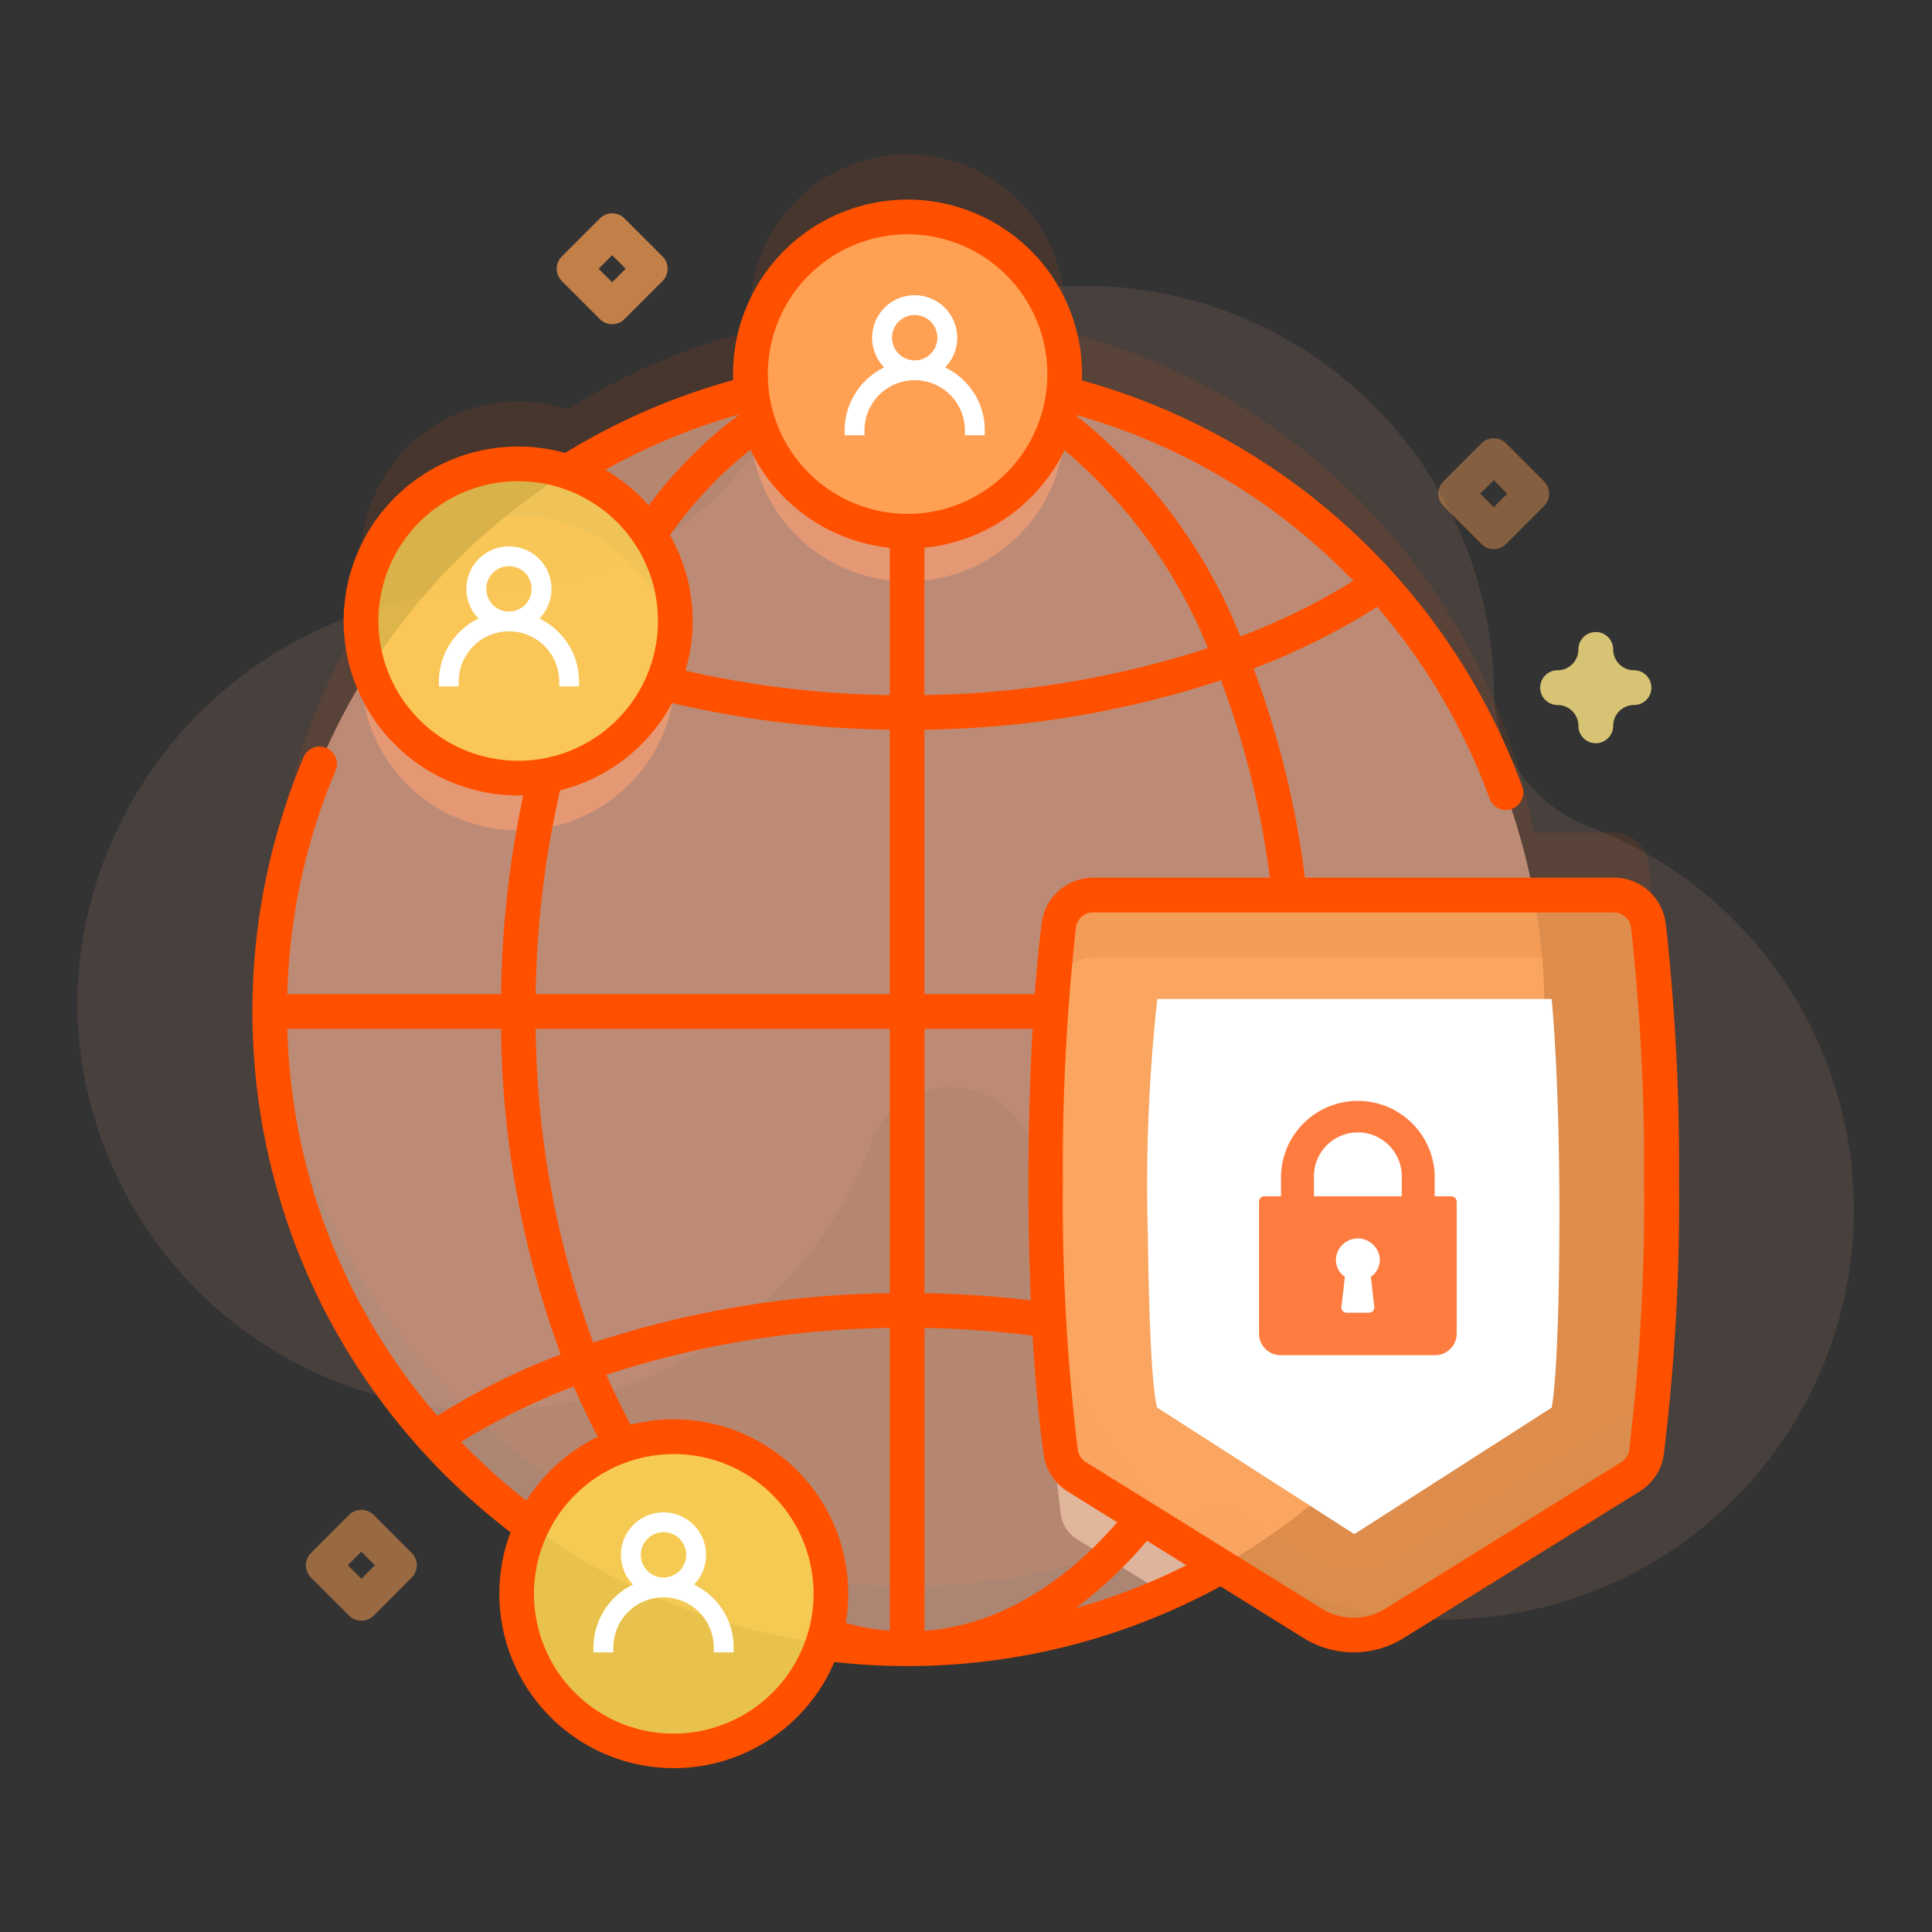 <?xml version="1.0" encoding="utf-8"?>

<!--
 * Copyright (c) 2020, WSO2 Inc. (http://www.wso2.org) All Rights Reserved.
 *
 * WSO2 Inc. licenses this file to you under the Apache License,
 * Version 2.0 (the "License"); you may not use this file except
 * in compliance with the License.
 * You may obtain a copy of the License at
 *
 *     http://www.apache.org/licenses/LICENSE-2.0
 *
 * Unless required by applicable law or agreed to in writing,
 * software distributed under the License is distributed on an
 * "AS IS" BASIS, WITHOUT WARRANTIES OR CONDITIONS OF ANY
 * KIND, either express or implied. See the License for the
 * specific language governing permissions and limitations
 * under the License.
-->

<svg version="1.1" id="ws-trust-template-illustration" class="icon" xmlns="http://www.w3.org/2000/svg" xmlns:xlink="http://www.w3.org/1999/xlink" width="100" height="100" viewBox="-4 -8 100 100">
    <rect x="-4" y="-8" width="100" height="100" fill="#333333" stroke="none"/>
    <g id="ws-trust-template-illustration" transform="translate(0 -23.5)">
        <path id="Path_81" class="path fill primary"
              d="M90.823,102.353A21.156,21.156,0,0,0,78.275,89.384,7.682,7.682,0,0,1,73.32,82.3q0-.1,0-.207A21.2,21.2,0,0,0,35.06,70.005a17.3,17.3,0,0,1-13.845,7.176q-.242,0-.485.005A21.6,21.6,0,0,0,0,98.095a21.206,21.206,0,0,0,41.119,7.572,4.339,4.339,0,0,1,5.26-2.653l.082.023a4.328,4.328,0,0,1,3.152,4.512,21.205,21.205,0,1,0,41.207-5.2Z"
              transform="translate(0 -31.088)" fill="#ffbd9f" opacity="0.1" />
        <path id="Path_82" class="path fill primary"
              d="M126.826,60.158a1.792,1.792,0,0,0-1.78-1.563h-4.152A33.03,33.03,0,0,0,96.55,32.635a8.133,8.133,0,1,0-16.141-.011,32.807,32.807,0,0,0-9.517,4.071A8.133,8.133,0,0,0,60.6,46.948,32.995,32.995,0,0,0,104.7,93.34l4.736,2.945a4.04,4.04,0,0,0,4.266,0L125.9,88.7a1.79,1.79,0,0,0,.828-1.264,106.386,106.386,0,0,0,.782-14.007,112.007,112.007,0,0,0-.682-13.273Z"
              transform="translate(-45.504)" fill="#ff5000" opacity="0.1"/>
        <circle id="Ellipse_7" cx="32.989" cy="32.989" r="32.989" class="path fill primary"
                transform="translate(9.963 34.863)" fill="#ffbd9f" opacity="0.6" />
        <g id="Group_12" transform="translate(14.704 34.863)">
            <path id="Path_83" class="path fill primary"
                  d="M98.109,135.737a8.132,8.132,0,0,1-16.251.472,33.17,33.17,0,0,1,7.474-8.581c.214-.016.427-.025.644-.025A8.133,8.133,0,0,1,98.109,135.737Z"
                  transform="translate(-81.858 -120.267)" fill="#ffa074" opacity="0.6" />
            <path id="Path_84" class="path fill primary"
                  d="M210.249,89.453a8.133,8.133,0,0,1-16.265,0,8.233,8.233,0,0,1,.185-1.733,33.24,33.24,0,0,1,15.9.013A8.114,8.114,0,0,1,210.249,89.453Z"
                  transform="translate(-173.844 -86.762)" fill="#ffa074" opacity="0.6"/>
            <path id="Path_85" class="path fill primary"
                  d="M304.877,257.629a32.994,32.994,0,0,1-19.613,30.166l-4.591-2.856a1.785,1.785,0,0,1-.829-1.263,106.293,106.293,0,0,1-.782-14.008,111.849,111.849,0,0,1,.683-13.273,1.791,1.791,0,0,1,1.778-1.565h23.235C304.838,255.752,304.877,256.687,304.877,257.629Z"
                  transform="translate(-243.64 -224.641)" fill="#ffd5b8" opacity="0.6" />
        </g>
        <circle id="Ellipse_8" cx="8.133" cy="8.133" r="8.133" class="path fill primary"
                transform="translate(14.689 39.509)" fill="#fdd250"  opacity="0.8" />
        <circle id="Ellipse_9" cx="8.133" cy="8.133" r="8.133" class="path fill primary"
                transform="translate(34.844 26.729)" fill="#ffa052"/>
        <circle id="Ellipse_10" cx="8.133" cy="8.133" r="8.133" class="path fill primary"
                transform="translate(22.742 89.86)" fill="#fdd250" opacity="0.9" />
        <path id="Path_89" class="path fill primary"
              d="M309.333,266.963a1.79,1.79,0,0,0,.828-1.264,106.384,106.384,0,0,0,.782-14.007,112.042,112.042,0,0,0-.682-13.274,1.792,1.792,0,0,0-1.78-1.563H281.528a1.792,1.792,0,0,0-1.78,1.563,112.038,112.038,0,0,0-.682,13.274,106.394,106.394,0,0,0,.782,14.007,1.79,1.79,0,0,0,.828,1.264l12.2,7.583a4.04,4.04,0,0,0,4.266,0Z"
              transform="translate(-228.939 -175.031)" fill="#ffa052" opacity="0.8" />
        <path id="Path_90" class="path fill primary"
              d="M123.615,73.922a2.7,2.7,0,0,0-2.67-2.348h-16a47.5,47.5,0,0,0-2.661-10.823,35.815,35.815,0,0,0,6.4-3.189,32.089,32.089,0,0,1,5.839,9.974.9.9,0,0,0,1.688-.614A33.9,33.9,0,0,0,93.4,45.838c0-.109.008-.217.008-.327a9.031,9.031,0,0,0-18.063,0c0,.1,0,.208.008.311a33.684,33.684,0,0,0-8.7,3.773,9.03,9.03,0,1,0-2.436,17.726c.09,0,.179,0,.269-.007A52.791,52.791,0,0,0,63.334,77.6H52.276a31.837,31.837,0,0,1,2.518-11.616.9.9,0,0,0-1.654-.7A33.971,33.971,0,0,0,54.19,93.957a34.2,34.2,0,0,0,9.637,11.5,9.03,9.03,0,0,0,16.76,6.717,34.4,34.4,0,0,0,3.768.21,33.928,33.928,0,0,0,16.219-4.127l4.287,2.666a4.908,4.908,0,0,0,5.215,0l12.2-7.583a2.683,2.683,0,0,0,1.243-1.9,107.459,107.459,0,0,0,.791-14.136,114.057,114.057,0,0,0-.69-13.387Zm-20.482-2.348H93.99a2.7,2.7,0,0,0-2.67,2.348c-.139,1.094-.26,2.335-.359,3.68H85.253V63.918A51.132,51.132,0,0,0,100.6,61.357a45.732,45.732,0,0,1,2.531,10.217ZM70.046,99.89q-.67-1.245-1.254-2.585a49.325,49.325,0,0,1,14.665-2.425v15.677a11.865,11.865,0,0,1-2.277-.406A9.032,9.032,0,0,0,70.046,99.89Zm20.71-6.434a54.023,54.023,0,0,0-5.5-.374V79.4h5.592c-.139,2.446-.214,5.149-.214,7.911C90.631,89.437,90.674,91.511,90.756,93.457Zm-7.3-.374a51.111,51.111,0,0,0-15.344,2.558A48.328,48.328,0,0,1,65.13,79.4H83.456Zm1.8,1.8a52.3,52.3,0,0,1,5.593.4c.135,2.355.329,4.464.576,6.168a2.683,2.683,0,0,0,1.243,1.9l2.56,1.592c-2.97,3.418-6.391,5.345-9.972,5.621ZM72.081,53.845a21.605,21.605,0,0,1,4.16-4.419A9.052,9.052,0,0,0,83.456,54.5v7.626a50.706,50.706,0,0,1-10.574-1.266,9,9,0,0,0-.8-7.011ZM92.5,49.452a26.212,26.212,0,0,1,7.42,10.241,49.347,49.347,0,0,1-14.67,2.428V54.5A9.05,9.05,0,0,0,92.5,49.452Zm14.952,6.762a34.321,34.321,0,0,1-5.846,2.875,27.638,27.638,0,0,0-8.466-11.4c0-.017.008-.034.012-.05A32.053,32.053,0,0,1,107.455,56.214ZM84.379,38.276a7.235,7.235,0,1,1-7.235,7.235A7.243,7.243,0,0,1,84.379,38.276ZM75.6,47.619l.008.035a22.574,22.574,0,0,0-4.625,4.654,9.09,9.09,0,0,0-2.254-1.84A31.877,31.877,0,0,1,75.6,47.619ZM56.989,58.29a7.235,7.235,0,1,1,7.235,7.235A7.243,7.243,0,0,1,56.989,58.29Zm9.4,8.767a9.066,9.066,0,0,0,5.8-4.52,52.4,52.4,0,0,0,11.265,1.381V77.6H65.13A50.78,50.78,0,0,1,66.39,67.057ZM52.276,79.4H63.334a50.191,50.191,0,0,0,3.09,16.851,35.854,35.854,0,0,0-6.388,3.18,32.2,32.2,0,0,1-4.248-6.293A31.69,31.69,0,0,1,52.276,79.4Zm8.99,21.381A34.345,34.345,0,0,1,67.1,97.913q.581,1.344,1.246,2.6a9.092,9.092,0,0,0-3.7,3.31,32.234,32.234,0,0,1-3.378-3.044Zm11.011,15.1a7.235,7.235,0,1,1,7.235-7.235A7.243,7.243,0,0,1,72.277,115.877Zm20.784-6.489a21.67,21.67,0,0,0,3.708-3.493l2.035,1.266A31.894,31.894,0,0,1,93.061,109.388Zm28.675-8.2a.891.891,0,0,1-.414.63l-12.2,7.583a3.123,3.123,0,0,1-3.318,0l-12.2-7.583a.892.892,0,0,1-.414-.63,105.678,105.678,0,0,1-.773-13.879,112.177,112.177,0,0,1,.675-13.16.9.9,0,0,1,.888-.779h26.954a.9.9,0,0,1,.888.779,112.169,112.169,0,0,1,.675,13.16,105.6,105.6,0,0,1-.772,13.879Z"
              transform="translate(-41.402 -10.648)" fill="#ff5000" />
        <path id="Path_95" class="path fill primary"
              d="M424.446,166.873a.9.9,0,0,1-.9-.9,1.079,1.079,0,0,0-1.078-1.078.9.9,0,1,1,0-1.8,1.079,1.079,0,0,0,1.078-1.078.9.9,0,1,1,1.8,0,1.08,1.08,0,0,0,1.078,1.078.9.9,0,0,1,0,1.8,1.08,1.08,0,0,0-1.078,1.078A.9.9,0,0,1,424.446,166.873Z"
              transform="translate(-345.848 -112.903)" fill="#ffe783" opacity="0.8" />/>
        <path id="Path_96" class="path fill primary"
              d="M68.748,419.759a.9.9,0,0,1-.635-.263l-1.972-1.972a.9.9,0,0,1,0-1.27l1.972-1.972a.9.9,0,0,1,1.27,0l1.972,1.972a.9.9,0,0,1,0,1.27L69.383,419.5A.9.9,0,0,1,68.748,419.759Zm-.7-2.871.7.7.7-.7-.7-.7Z"
              transform="translate(-54.044 -320.372)" fill="#ffa052" opacity="0.5" />
        <path id="Path_97" class="path fill primary"
              d="M395.058,110.985a.894.894,0,0,1-.635-.263l-1.972-1.972a.9.9,0,0,1,0-1.27l1.972-1.972a.9.9,0,0,1,1.27,0l1.972,1.972a.9.9,0,0,1,0,1.27l-1.972,1.972A.9.9,0,0,1,395.058,110.985Zm-.7-2.87.7.7.7-.7-.7-.7Z"
              transform="translate(-321.742 -67.061)" fill="#ffa052" opacity="0.4" />
        <path id="Path_98" class="path fill primary"
              d="M141.018,46.163a.9.9,0,0,1-.635-.263l-1.972-1.972a.9.9,0,0,1,0-1.27l1.972-1.972a.9.9,0,0,1,1.27,0l1.972,1.972a.9.9,0,0,1,0,1.27L141.653,45.9A.894.894,0,0,1,141.018,46.163Zm-.7-2.871.7.7.7-.7-.7-.7Z"
              transform="translate(-113.332 -13.882)" fill="#ffa052" opacity="0.7" />
        <path id="Path_99"
              d="M55.9,67.206a88.953,88.953,0,0,0-.486,12.284c.1,8.168.486,8.87.486,8.87l10.2,6.546L76.313,88.36s.368-1.521.4-9.238-.4-11.916-.4-11.916Z"
              fill="#fff"/>
        <g id="lock" transform="translate(-2.832 72.487)">
            <g id="Group_13" transform="translate(64)">
                <path id="Path_100" class="path fill primary"
                      d="M73.944,4.933h-.852v-1.1a3.98,3.98,0,0,0-7.955,0v1.1h-.852A.279.279,0,0,0,64,5.207v6.851a1.118,1.118,0,0,0,1.137,1.1h7.956a1.118,1.118,0,0,0,1.136-1.1V5.207A.279.279,0,0,0,73.944,4.933Zm-3.979,5.724a.268.268,0,0,1-.071.213.289.289,0,0,1-.212.091H68.546a.289.289,0,0,1-.212-.091.268.268,0,0,1-.071-.213L68.443,9.1a1.072,1.072,0,0,1-.465-.882,1.137,1.137,0,0,1,2.273,0,1.072,1.072,0,0,1-.465.882Zm1.422-5.724H66.841v-1.1a2.274,2.274,0,0,1,4.546,0Z"
                      transform="translate(-64)" fill="#ff7c41"/>
            </g>
        </g>
        <g id="user-icon" transform="translate(18.968 44.027)">
            <g id="Group_14" transform="translate(0)">
                <path id="Path_101"
                      d="M5.763,4.365a3.363,3.363,0,0,0-1.283-.8,1.952,1.952,0,1,0-2.209,0A3.381,3.381,0,0,0,0,6.752H.527a2.848,2.848,0,0,1,5.7,0h.527A3.354,3.354,0,0,0,5.763,4.365ZM3.376,3.376A1.424,1.424,0,1,1,4.8,1.952,1.426,1.426,0,0,1,3.376,3.376Z"
                      transform="translate(0)" fill="#fff" stroke="#fff" stroke-width="0.5"/>
            </g>
        </g>
        <g id="user-icon-2" transform="translate(39.968 31.027)">
            <g id="Group_14-2" transform="translate(0)">
                <path id="Path_101-2"
                      d="M5.763,4.365a3.363,3.363,0,0,0-1.283-.8,1.952,1.952,0,1,0-2.209,0A3.381,3.381,0,0,0,0,6.752H.527a2.848,2.848,0,0,1,5.7,0h.527A3.354,3.354,0,0,0,5.763,4.365ZM3.376,3.376A1.424,1.424,0,1,1,4.8,1.952,1.426,1.426,0,0,1,3.376,3.376Z"
                      transform="translate(0)" fill="#fff" stroke="#fff" stroke-width="0.5"/>
            </g>
        </g>
        <g id="user-icon-3" transform="translate(26.968 94.027)">
            <g id="Group_14-3" transform="translate(0)">
                <path id="Path_101-3"
                      d="M5.763,4.365a3.363,3.363,0,0,0-1.283-.8,1.952,1.952,0,1,0-2.209,0A3.381,3.381,0,0,0,0,6.752H.527a2.848,2.848,0,0,1,5.7,0h.527A3.354,3.354,0,0,0,5.763,4.365ZM3.376,3.376A1.424,1.424,0,1,1,4.8,1.952,1.426,1.426,0,0,1,3.376,3.376Z"
                      transform="translate(0)" fill="#fff" stroke="#fff" stroke-width="0.5"/>
            </g>
        </g>
    </g>
</svg>
